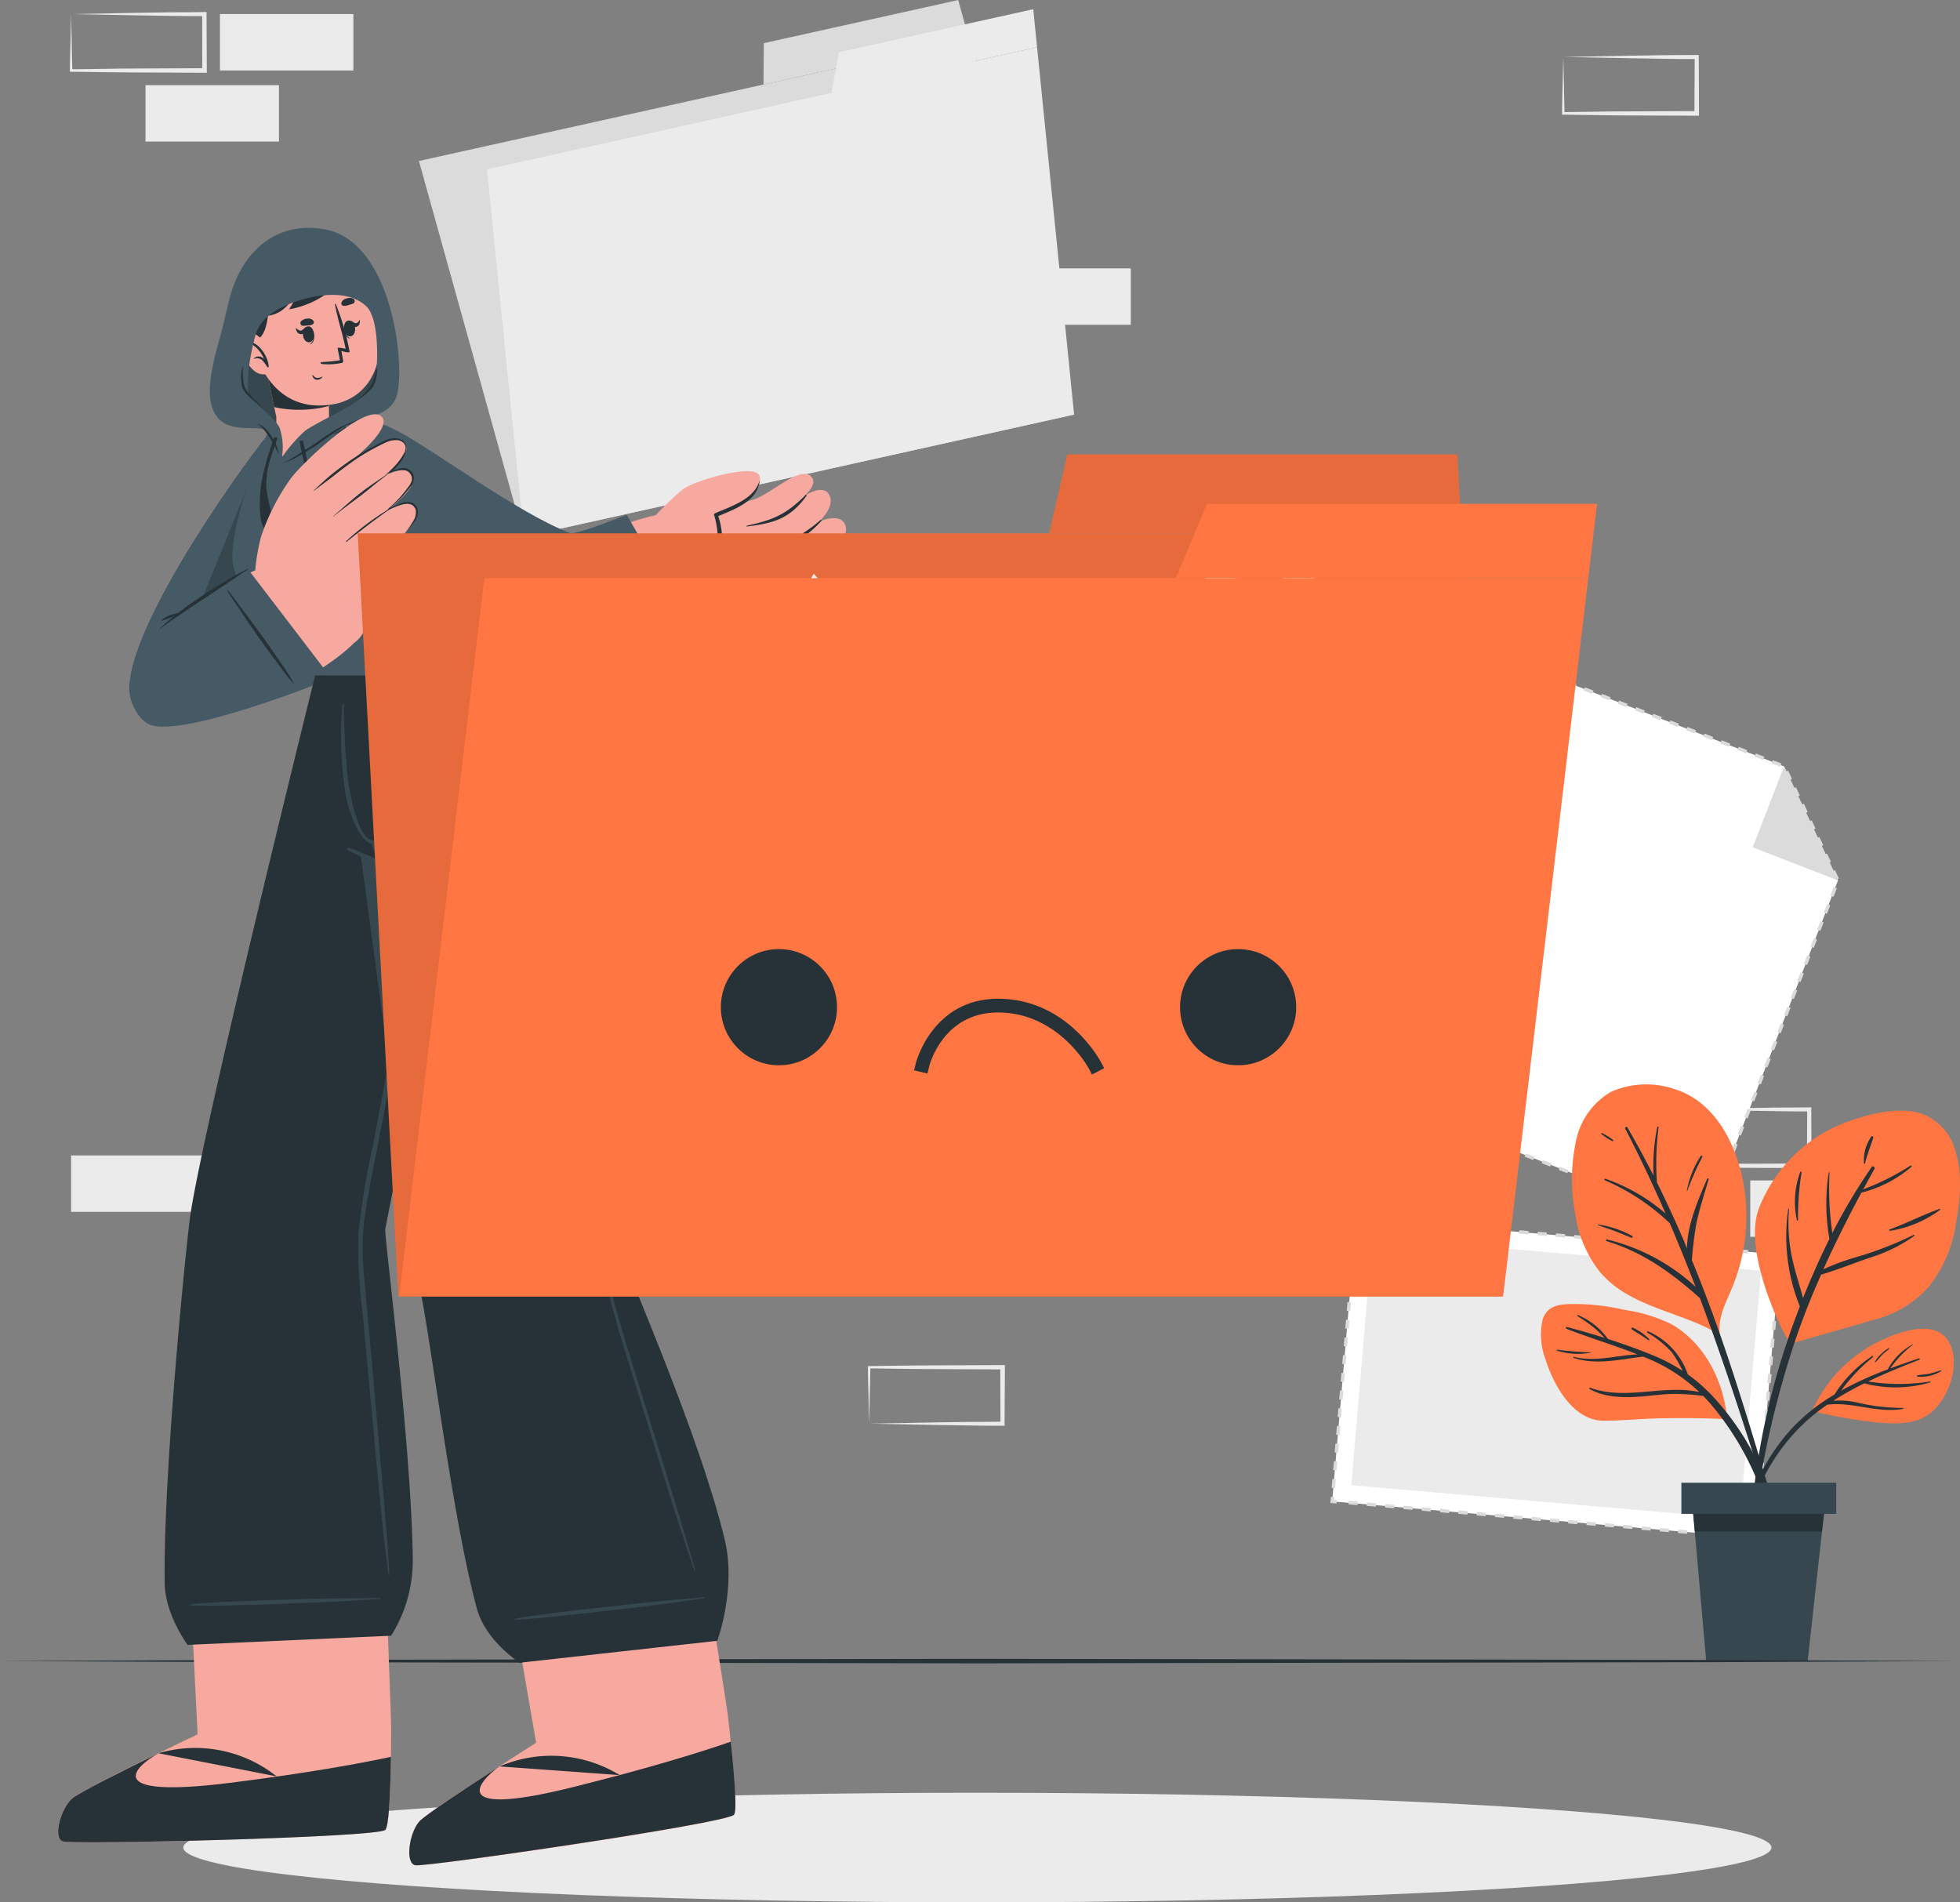 <svg xmlns="http://www.w3.org/2000/svg" width="251.156" height="243.763" viewBox="0 0 251.156 243.763">
  <rect x="0" y="0" width="251.156" height="243.763" fill="#808080" stroke="none"/>
  <g id="Hidden-cuate" transform="translate(-36.47 -49.97)">
    <g id="freepik--background-complete--inject-6" transform="translate(45.421 49.97)">
      <rect id="Rectangle_446" data-name="Rectangle 446" width="17.097" height="7.226" transform="translate(26.793 18.141) rotate(180)" fill="#ebebeb"/>
      <rect id="Rectangle_447" data-name="Rectangle 447" width="17.097" height="7.226" transform="translate(36.33 9.027) rotate(180)" fill="#ebebeb"/>
      <path id="Path_4561" data-name="Path 4561" d="M51.888,52.864,60.37,52.7l4.293-.065c1.437,0,2.88,0,4.323-.035h.258v.264l.035,7.226v.293h-.293l-8.546-.041c-2.851,0-5.7-.065-8.546-.094H51.73V60.09c0-1.226.053-2.446.082-3.648Zm0,0,.082,3.648c0,1.173.065,2.393.076,3.578l-.158-.164c2.851,0,5.7-.094,8.546-.094l8.552-.035-.293.293V52.864l.264.258c-1.414,0-2.821,0-4.235-.029l-4.246-.065Z" transform="translate(-51.73 -51.057)" fill="#ebebeb"/>
      <path id="Path_4562" data-name="Path 4562" d="M377.888,62.238l8.481-.164,4.3-.065c1.437-.029,2.88,0,4.317-.029h.264v.264l.029,7.226v.293h-.293l-8.546-.035c-2.851,0-5.7-.07-8.552-.1h-.158V69.47c0-1.226.053-2.44.076-3.648Zm0,0,.088,3.648c0,1.173.065,2.393.076,3.578l-.164-.158c2.851-.035,5.7-.094,8.552-.1l8.546-.035-.293.293.035-7.226.258.264c-1.408,0-2.815,0-4.229-.035L386.5,62.4Z" transform="translate(-186.52 -54.936)" fill="#ebebeb"/>
      <rect id="Rectangle_448" data-name="Rectangle 448" width="17.097" height="7.226" transform="translate(17.256 155.285) rotate(180)" fill="#ebebeb"/>
      <rect id="Rectangle_449" data-name="Rectangle 449" width="17.097" height="7.226" transform="translate(232.426 158.487) rotate(180)" fill="#ebebeb"/>
      <path id="Path_4563" data-name="Path 4563" d="M402.468,292.148l8.481-.158,4.3-.07c1.437,0,2.88,0,4.317-.029h.264v.264l.029,7.226v.293h-.293l-8.546-.035c-2.851,0-5.7-.065-8.552-.1h-.158v-.158c0-1.226.053-2.44.076-3.648Zm0,0,.088,3.648c0,1.2.064,2.393.076,3.578l-.164-.158c2.851-.029,5.7-.094,8.552-.1l8.546-.035-.293.293.035-7.226.258.264c-1.408,0-2.815,0-4.229-.035l-4.252-.065Z" transform="translate(-196.683 -149.996)" fill="#ebebeb"/>
      <rect id="Rectangle_450" data-name="Rectangle 450" width="17.097" height="7.226" transform="translate(135.953 41.615) rotate(180)" fill="#ebebeb"/>
      <path id="Path_4564" data-name="Path 4564" d="M238,131.149l8.616-.164,4.252-.065c1.414-.029,2.821,0,4.229-.035l-.258.264-.035-7.226.293.293-8.546-.035c-2.851,0-5.7-.065-8.552-.094l.164-.164c0,1.173-.053,2.375-.076,3.578Zm0,0-.082-3.578c0-1.173-.065-2.422-.076-3.648v-.158H238c2.851,0,5.7-.094,8.552-.094l8.546-.041h.3v.293l-.029,7.226v.264H255.1c-1.437,0-2.88,0-4.317-.035l-4.3-.065Z" transform="translate(-128.68 -80.426)" fill="#ebebeb"/>
      <path id="Path_4565" data-name="Path 4565" d="M226.238,355.708l8.616-.164,4.252-.065c1.414,0,2.815,0,4.229-.029l-.264.258-.029-7.244.293.293-8.552-.041c-2.845,0-5.7-.064-8.546-.094l.158-.158c0,1.173-.047,2.375-.076,3.578Zm0,0-.082-3.578c-.029-1.2-.065-2.422-.076-3.642v-.158h.164c2.851-.029,5.7-.094,8.546-.094l8.552-.035h.293v.3l-.041,7.208v.264h-.258c-1.443,0-2.886,0-4.317-.035l-4.3-.065Z" transform="translate(-123.818 -173.278)" fill="#ebebeb"/>
      <path id="Path_4566" data-name="Path 4566" d="M327.51,352.374l54.307,4.692,3.1-36.318-54.3-4.7Z" transform="translate(-165.756 -159.985)" fill="#fff"/>
      <path id="Path_4567" data-name="Path 4567" d="M327.914,377.824l-.8-.07.07-.8.44.035-.035.37.364.029Z" transform="translate(-165.59 -185.165)" fill="#dbdbdb"/>
      <path id="Path_4568" data-name="Path 4568" d="M381.5,382.693l-1.173-.106.041-.44,1.173.106Zm-2.346-.205-1.173-.106.035-.434,1.173.1Zm-2.346-.205-1.173-.1.041-.44,1.173.1Zm-2.346-.205-1.173-.1.035-.44,1.173.1Zm-2.346-.205-1.173-.1.035-.44,1.173.106Zm-2.346-.2-1.173-.106.041-.44,1.173.106Zm-2.346-.205-1.173-.106.035-.44,1.173.106Zm-2.346-.205-1.173-.1.035-.44,1.173.1Zm-2.346-.205-1.173-.1.041-.44,1.173.1Zm-2.346-.205-1.173-.1.035-.44,1.173.1Zm-2.346-.2-1.173-.106.041-.44,1.173.106Zm-2.346-.205-1.173-.106.041-.44,1.173.106Zm-2.346-.205-1.173-.1.035-.44,1.173.1ZM351,380.036l-1.173-.1.041-.44,1.173.1Zm-2.346-.205-1.173-.1.035-.44,1.173.1Zm-2.346-.2-1.173-.106.035-.44,1.173.106Zm-2.346-.205-1.173-.106.041-.44,1.173.106Zm-2.346-.205-1.173-.106.035-.434,1.173.1Zm-2.346-.205-1.173-.1.041-.44,1.173.1Zm-2.346-.205-1.173-.1.041-.44,1.173.1Zm-2.346-.205-1.173-.1.035-.44,1.173.106Zm-2.346-.2-1.173-.106.041-.44,1.173.106Z" transform="translate(-167.224 -185.542)" fill="#dbdbdb"/>
      <path id="Path_4569" data-name="Path 4569" d="M419.874,385.795l-.8-.07.041-.44.364.035.029-.37.44.041Z" transform="translate(-203.613 -188.473)" fill="#dbdbdb"/>
      <path id="Path_4570" data-name="Path 4570" d="M420.422,359.864l-.422-.047.094-1.132.44.035Zm.194-2.264-.434-.041.094-1.132.44.041Zm.193-2.27-.434-.035.094-1.138.44.041Zm.194-2.27-.434-.035.094-1.132.44.035Zm.194-2.264-.434-.041.094-1.132.44.035Zm.194-2.27-.44-.035.1-1.138.44.041Zm.194-2.27-.434-.035.094-1.132.44.035Zm.176-2.276-.434-.041.094-1.132.44.035Zm.194-2.27-.434-.035.094-1.138.44.041Zm.194-2.27-.434-.035.094-1.132.44.035Zm.194-2.264-.434-.041L422,336l.44.035Zm.194-2.27-.434-.035.094-1.138.44.041Zm.194-2.27-.434-.035.094-1.132.44.035Zm.194-2.264-.434-.041.094-1.132.44.035Zm.194-2.27-.434-.035.094-1.138.44.041Z" transform="translate(-203.997 -164.484)" fill="#dbdbdb"/>
      <path id="Path_4571" data-name="Path 4571" d="M425.128,324.468l-.434-.035.029-.364-.364-.035.035-.434.8.065Z" transform="translate(-205.8 -163.107)" fill="#dbdbdb"/>
      <path id="Path_4572" data-name="Path 4572" d="M386.782,320.767l-1.173-.1.035-.44,1.173.1Zm-2.346-.205-1.173-.1.041-.44,1.173.1Zm-2.346-.205-1.173-.1.035-.44,1.173.1Zm-2.346-.205-1.173-.1.041-.44,1.173.106Zm-2.346-.2-1.173-.106.041-.44,1.173.106Zm-2.346-.205-1.173-.106.035-.434,1.173.1Zm-2.346-.205-1.173-.1.041-.44,1.173.1Zm-2.346-.205-1.173-.1.035-.44,1.173.1Zm-2.346-.205-1.173-.1.035-.44,1.173.106Zm-2.346-.2-1.173-.106.041-.44,1.173.106Zm-2.346-.205-1.173-.106.035-.434,1.173.1Zm-2.346-.205-1.173-.1.035-.44,1.173.1Zm-2.346-.205-1.173-.1.041-.44,1.173.1Zm-2.346-.205-1.173-.1.035-.44,1.173.106Zm-2.346-.2-1.173-.106.041-.44,1.173.106Zm-2.346-.205-1.173-.106-.2-.452,1.173.1Zm-2.346-.205-1.173-.106.035-.434,1.173.1Zm-2.346-.205-1.173-.1.041-.44,1.173.1Zm-2.346-.205-1.173-.1.035-.44,1.173.106Zm-2.346-.205-1.173-.1.035-.44,1.173.106Zm-2.346-.2-1.173-.106.041-.434,1.173.1Zm-2.346-.205-1.173-.106.035-.434,1.173.1Z" transform="translate(-169.407 -159.94)" fill="#dbdbdb"/>
      <path id="Path_4573" data-name="Path 4573" d="M332.78,316.485l-.44-.041.07-.8.8.07-.041.44-.364-.029Z" transform="translate(-167.753 -159.816)" fill="#dbdbdb"/>
      <path id="Path_4574" data-name="Path 4574" d="M327.83,351.872l-.44-.035.1-1.138.434.041Zm.194-2.27-.44-.035.1-1.138.434.041Zm.194-2.264-.44-.041.1-1.132.434.035Zm.194-2.27-.44-.035.1-1.138.434.041Zm.194-2.27-.44-.035.1-1.132.434.035Zm.194-2.264-.44-.041.1-1.132.434.035Zm.194-2.27-.44-.041.1-1.132.434.041Zm.194-2.27-.44-.035.1-1.138.434.041Zm.194-2.264-.44-.041.1-1.132.434.035Zm.194-2.27-.44-.041.1-1.132.434.041Zm.194-2.27-.44-.035.1-1.138.434.041Zm.194-2.27-.44-.035.1-1.132.434.035Zm.194-2.264-.44-.041.1-1.132.434.041Zm.194-2.27-.44-.035.1-1.138.434.041Zm.194-2.264-.44-.041.1-1.132.434.035Z" transform="translate(-165.706 -161.184)" fill="#dbdbdb"/>
      <path id="Path_4575" data-name="Path 4575" d="M331.69,352.036l49.8,4.305,2.71-31.8-49.8-4.305Z" transform="translate(-167.484 -161.718)" fill="#ebebeb"/>
      <path id="Path_4578" data-name="Path 4578" d="M141.4,122.267l70.5-15.649L198.48,58.47,127.99,74.113Z" transform="translate(-83.261 -53.484)" fill="#dbdbdb"/>
      <path id="Path_4579" data-name="Path 4579" d="M203.311,55.5l24.91-5.525,1.384,4.986L203.27,60.8Z" transform="translate(-114.387 -49.97)" fill="#dbdbdb"/>
      <path id="Path_4580" data-name="Path 4580" d="M147.605,123.008l70.49-15.649L213.35,60.29,142.86,75.933Z" transform="translate(-89.409 -54.237)" fill="#ebebeb"/>
      <path id="Path_4581" data-name="Path 4581" d="M219.078,57.505l24.91-5.525.487,4.874L218.14,62.7Z" transform="translate(-120.535 -50.801)" fill="#ebebeb"/>
      <path id="Path_4584" data-name="Path 4584" d="M378.986,267.5,336.55,251.067l21.1-54.477L389.156,208.8l6.909,14.611Z" transform="translate(-169.494 -110.592)" fill="#fff"/>
      <path id="Path_4585" data-name="Path 4585" d="M378.707,267.5l-1.1-.428.158-.411,1.1.428Zm.487-.657-.411-.158.422-1.091.411.158Zm-2.675-.194-1.1-.422.158-.411,1.1.422Zm-2.188-.815-1.1-.428.158-.4,1.1.422Zm-2.188-.85-1.1-.422.158-.411,1.1.422Zm7.871-.323-.4-.158.422-1.091.411.158Zm-10.083-.545-1.1-.428.158-.4,1.1.422Zm-2.188-.85-1.1-.422.158-.411,1.1.422Zm13.121-.792-.411-.158.422-1.091.411.158Zm-15.308-.053-1.1-.422.158-.411,1.1.422Zm-2.188-.85-1.1-.422.158-.411,1.1.422Zm-2.188-.845-1.1-.422.158-.411,1.1.422Zm20.529-.44-.411-.158.428-1.091.411.158Zm-22.716-.411-1.1-.422.158-.411,1.1.422Zm-2.188-.845-1.1-.422.158-.411,1.1.422Zm-2.164-.821-1.1-.428.158-.411,1.1.428Zm27.942-.088-.411-.158.422-1.091.411.158Zm-30.136-.792-1.1-.422.158-.411,1.1.422Zm-2.188-.845-1.1-.428.158-.411,1.1.428Zm33.163-.587-.411-.158.428-1.091.411.158Zm-35.35-.27-1.1-.422.158-.411,1.1.422Zm-2.188-.845-1.1-.428.158-.4,1.1.422Zm-2.188-.85-1.1-.422.158-.411,1.1.422Zm40.576-.223-.411-.158.422-1.091.411.158Zm-42.764-.622-1.1-.422.158-.411,1.1.422Zm-2.188-.85-1.1-.422.158-.411,1.1.422Zm45.8-.716-.411-.158.428-1.091.4.158Zm-47.984-.129-1.073-.416.164-.434.411.164h0l.663.258Zm-.076-1.76-.4-.158.422-1.1.411.164Zm48.911-.276-.411-.158.422-1.091.411.158Zm-48.061-1.912-.411-.158.422-1.1.411.164Zm48.905-.276-.411-.158.422-1.091.411.158Zm-48.061-1.912-.411-.158.428-1.1.411.164Zm48.911-.276-.411-.158.422-1.091.411.158Zm-48.06-1.912-.411-.158.422-1.1.411.164Zm48.905-.276-.411-.158.422-1.091.411.158Zm-48.061-1.912-.411-.158.428-1.1.411.164Zm48.911-.276-.411-.158.422-1.091.411.158Zm-48.055-1.93-.411-.158.422-1.1.411.164Zm48.905-.276-.411-.158.422-1.091.411.158Zm-48.061-1.895-.411-.158.422-1.1.411.164Zm48.911-.276-.411-.158.422-1.091.411.158ZM343,234.324l-.411-.158.422-1.1.411.164Zm48.905-.276-.411-.158.422-1.091.411.158Zm-48.061-1.912-.411-.158.422-1.1.411.164Zm48.905-.276-.411-.158.428-1.091.411.158Zm-48.055-1.912-.411-.158.422-1.1.411.164Zm48.905-.276-.411-.158.422-1.091.411.158Zm-48.061-1.912-.411-.158.422-1.1.411.164Zm48.905-.276-.411-.158.428-1.091.411.158Zm-48.055-1.912-.411-.158.422-1.1.411.164Zm48.905-.276-.411-.158.422-1.091.411.158Zm-48.06-1.912-.411-.158.422-1.1.411.164Zm48.342-.252-.5-1.062.4-.188.5,1.062ZM348.066,221.2l-.4-.158.422-1.1.411.158Zm46.495-.188-.5-1.062.4-.188.5,1.062Zm-45.632-2.018-.411-.158.411-1.091.411.158Zm44.641-.123-.5-1.056.4-.188.5,1.056Zm-43.8-2.065-.411-.158.428-1.1.411.158Zm42.817-.053-.5-1.062.4-.188.5,1.062Zm-1-2.123-.5-1.062.4-.188.5,1.062Zm-40.94,0-.411-.158.422-1.1.411.158Zm39.925-2.117-.5-1.062.4-.188.5,1.062Zm-39.092-.082-.411-.158.428-1.1.4.158Zm38.09-2.041-.5-1.062.4-.188.5,1.062Zm-37.239-.147-.411-.158.422-1.1.411.158Zm36.125-1.613-1.1-.422.164-.411,1.091.422Zm-35.28-.587-.411-.158.428-1.1.4.158Zm33.092-.27-1.1-.428.164-.4,1.091.422Zm-2.188-.85-1.1-.422.164-.411,1.091.422Zm-2.188-.845-1.1-.422.164-.411,1.091.422Zm-27.866-.223-.411-.158.422-1.1.411.158Zm25.678-.628-1.1-.422.164-.411,1.091.422Zm-2.188-.845-1.1-.422.164-.411,1.091.422Zm-22.658-.716-.411-.158.422-1.1.411.158Zm20.458-.135-1.1-.422.164-.411,1.091.422Zm-2.188-.845-1.1-.422.164-.411,1.091.422Zm-2.188-.85-1.1-.422.164-.411,1.091.428Zm-15.25-.358-.411-.158.422-1.1.411.164Zm13.044-.487-1.1-.422.164-.411,1.091.422Zm-2.17-.845-1.1-.428.164-.411,1.091.428Zm-2.188-.85-1.1-.422.164-.411,1.091.422Zm-7.824,0-.411-.158.422-1.1.411.164Zm5.637-.839-1.1-.428.164-.411,1.091.428Zm-2.188-.85-1.1-.393.164-.411,1.091.422Zm-2.6-.5-.411-.158.328-.85.651.252-.158.411-.241-.094Z" transform="translate(-169.291 -110.39)" fill="#dbdbdb"/>
      <path id="Path_4586" data-name="Path 4586" d="M423.408,217.4l6.909,14.611-10.927-4.235Z" transform="translate(-203.745 -119.197)" fill="#dbdbdb"/>
    </g>
    <g id="freepik--Shadow--inject-6" transform="translate(59.961 279.692)">
      <ellipse id="Ellipse_89" data-name="Ellipse 89" cx="101.752" cy="7.021" rx="101.752" ry="7.021" transform="translate(0 0)" fill="#ebebeb"/>
    </g>
    <g id="freepik--Plant--inject-6" transform="translate(233.903 188.934)">
      <path id="Path_4589" data-name="Path 4589" d="M402.009,300.382a23.836,23.836,0,0,1-.469,9.179,25.267,25.267,0,0,1-1.4,4.053c-.733,1.677-1.5,3.32-1.308,5.156.176.117-.434.1-.452-.082-4.909-2.792-11.2-3.3-14.98-7.871a15.686,15.686,0,0,1-3.12-7.625,23.431,23.431,0,0,1,.176-9.238,9.4,9.4,0,0,1,4.446-6.112,11.189,11.189,0,0,1,8.118-.364C398.5,289.162,401.229,295.08,402.009,300.382Z" transform="translate(-375.902 -286.895)" fill="#ff7642"/>
      <path id="Path_4590" data-name="Path 4590" d="M407.452,340.519c-.669-2.229-1.337-4.463-2.024-6.692-1.349-4.364-2.751-8.71-4.3-13q-1.39-3.859-2.933-7.625a46.561,46.561,0,0,1,.587-4.745c.411-1.9,1.009-3.742,1.56-5.6.035-.117-.147-.176-.193-.07-1.1,2.569-2.546,5.865-2.581,8.892q-1.795-4.288-3.854-8.446a36.2,36.2,0,0,1,.211-7.038.084.084,0,0,0-.164-.035,24.975,24.975,0,0,0-.481,6.211c-1.056-2.082-2.164-4.141-3.349-6.17-.106-.182-.358,0-.264.188,1.848,3.548,3.554,7.179,5.161,10.851a23.607,23.607,0,0,0-7.7-4.458c-.123-.041-.217.135-.088.188a28.029,28.029,0,0,1,8.323,5.508q1.724,4.035,3.3,8.135a25.582,25.582,0,0,0-11.338-6.053c-.141-.035-.176.176-.041.217,4.692,1.419,8.358,4.106,11.936,7.291.416,1.1.821,2.211,1.226,3.32q2.27,6.311,4.329,12.693.991,3.062,1.947,6.129c.686,2.2,1.226,4.528,2.117,6.651.088.205.452.158.4-.088C408.836,344.648,408.068,342.577,407.452,340.519Z" transform="translate(-378.829 -290.695)" fill="#263238"/>
      <path id="Path_4591" data-name="Path 4591" d="M406.76,302.526a12.147,12.147,0,0,0-1.76,4.4.035.035,0,0,0,.07,0,38.873,38.873,0,0,1,1.912-4.323C407.053,302.491,406.842,302.4,406.76,302.526Z" transform="translate(-386.277 -293.332)" fill="#263238"/>
      <path id="Path_4592" data-name="Path 4592" d="M389.937,318.958a12.868,12.868,0,0,0-4.4-1.478c-.041,0-.065.053,0,.07.71.293,1.455.5,2.17.774s1.419.587,2.147.862a.129.129,0,0,0,.088-.229Z" transform="translate(-378.211 -299.541)" fill="#263238"/>
      <path id="Path_4593" data-name="Path 4593" d="M387.8,298.381a8.625,8.625,0,0,0-1.419-.874.076.076,0,0,0-.082.123,8.113,8.113,0,0,0,1.4.9C387.786,298.609,387.874,298.457,387.8,298.381Z" transform="translate(-378.536 -291.28)" fill="#263238"/>
      <path id="Path_4594" data-name="Path 4594" d="M435.081,319.421c-3.519,1.05-7.091,2.018-10.622,3.056-.311.094-6.288-11.361-4.106-17.262a19.256,19.256,0,0,1,12.012-11.4c2.528-.856,5.631-1.578,8.294-.985a6.868,6.868,0,0,1,4.815,4.692c1.05,3.032.7,6.645.129,9.742a16.957,16.957,0,0,1-3.478,7.948A13.912,13.912,0,0,1,435.081,319.421Z" transform="translate(-392.428 -289.258)" fill="#ff7642"/>
      <path id="Path_4595" data-name="Path 4595" d="M439.779,313.494a46.61,46.61,0,0,1-6.933,2.727,29.569,29.569,0,0,0-4.628,1.677c1.5-3.331,3.132-6.587,4.868-9.819a15.757,15.757,0,0,0,6.411-3.308c.094-.088-.029-.217-.129-.147a32.4,32.4,0,0,1-6.047,3.032q.7-1.3,1.431-2.6c.135-.24-.2-.481-.358-.246a74.576,74.576,0,0,0-5.027,8.434,39.076,39.076,0,0,1-.364-7.73.053.053,0,0,0-.1,0,25.638,25.638,0,0,0,.088,8.493c-1.243,2.475-2.346,5.009-3.384,7.578-.4-1.543-.933-3.062-1.279-4.616a21.252,21.252,0,0,1-.51-6.8c0-.07-.088-.07-.1,0A23.925,23.925,0,0,0,425.2,322.65c-.587,1.548-1.173,3.1-1.672,4.651a92.539,92.539,0,0,0-4.692,24.529.153.153,0,0,0,.3,0,121.857,121.857,0,0,1,5.279-24.241q1.54-4.619,3.519-9.009c2.088-.616,4.164-1.455,6.217-2.164a19.518,19.518,0,0,0,5.73-2.81.077.077,0,0,0-.106-.111Z" transform="translate(-392 -294.217)" fill="#263238"/>
      <path id="Path_4596" data-name="Path 4596" d="M455.629,314.081c-2.164.768-4.211,1.848-6.376,2.628-.1.035-.041.194.065.17a14.477,14.477,0,0,0,6.393-2.675C455.782,314.145,455.7,314.028,455.629,314.081Z" transform="translate(-404.554 -298.13)" fill="#263238"/>
      <path id="Path_4597" data-name="Path 4597" d="M429.44,306.051c0-.117-.141-.182-.176-.065a11.112,11.112,0,0,0-.428,6.147.076.076,0,1,0,.153,0A34.561,34.561,0,0,1,429.44,306.051Z" transform="translate(-396.019 -294.763)" fill="#263238"/>
      <path id="Path_4598" data-name="Path 4598" d="M444.619,298.249a5.279,5.279,0,0,0-.938,3.39c0,.076.123.117.147.029.264-1.144.7-2.182,1.05-3.29a.147.147,0,0,0-.258-.129Z" transform="translate(-402.265 -291.565)" fill="#263238"/>
      <path id="Path_4599" data-name="Path 4599" d="M373.684,341.941c1.032,3.29,3.519,7.836,7.4,7.871,2.528,0,5.074-.276,7.625-.311,2.716-.041,5.437-.035,8.141.123.223,0-.323-8.124-6.845-12.088a19.831,19.831,0,0,0-6.135-1.912,28.18,28.18,0,0,0-7.25-.751c-1.5.059-2.745.375-3.279,1.906A8.872,8.872,0,0,0,373.684,341.941Z" transform="translate(-373.079 -306.728)" fill="#ff7642"/>
      <path id="Path_4600" data-name="Path 4600" d="M378.749,338.815c1.584.411,3.185.874,4.774,1.378a15.909,15.909,0,0,0-1.314-1.279,23.579,23.579,0,0,0-2.164-1.519c-.065-.041-.029-.158.053-.129a8.95,8.95,0,0,1,3.848,3.062c1.983.639,3.942,1.343,5.836,2.123a21.706,21.706,0,0,1,3.736,1.965,15.107,15.107,0,0,0-1.355-2.346A12.894,12.894,0,0,0,389,339.525a.1.1,0,0,1,.1-.17,9.261,9.261,0,0,1,5.085,5.513,21.9,21.9,0,0,1,3.7,3.361c4.317,4.9,7.713,11.426,7.725,18.077,0,.158-.252.205-.282.041a36.917,36.917,0,0,0-8.211-17.678c-.311-.364-.628-.7-.95-1.038a30.122,30.122,0,0,0-3.566-.264c-1.39,0-2.768.205-4.147.317-2.282.188-4.8.211-6.851-.933-.088-.053-.029-.211.07-.17,4.581,1.666,9.385-.446,13.971.546a21.38,21.38,0,0,0-6.769-4.364l-.422-.17c-2.933.352-6.035,1.12-8.9.164a.07.07,0,0,1,.035-.135c2.763.686,5.42-.182,8.147-.317-2.974-1.173-6-2.076-8.98-3.226C378.485,338.974,378.48,338.745,378.749,338.815Z" transform="translate(-375.341 -307.72)" fill="#263238"/>
      <path id="Path_4601" data-name="Path 4601" d="M376.624,344.837a38.749,38.749,0,0,0,4.276.328.029.029,0,0,1,0,.059,8.909,8.909,0,0,1-4.317-.276.059.059,0,1,1,.041-.111Z" transform="translate(-374.512 -310.85)" fill="#263238"/>
      <path id="Path_4602" data-name="Path 4602" d="M393.04,340a7.039,7.039,0,0,1,2.117,1.472.088.088,0,0,1-.106.141c-.364-.258-.733-.5-1.1-.745a11.011,11.011,0,0,1-1.032-.657C392.823,340.153,392.952,340,393.04,340Z" transform="translate(-381.268 -308.852)" fill="#263238"/>
      <path id="Path_4603" data-name="Path 4603" d="M432.413,350.717c-.053.106.106.211.164.094h0a.153.153,0,0,0,.106.065,63.57,63.57,0,0,0,7.965,1.39c2.159.194,4.645.317,6.528-.938,2.563-1.7,4.246-6.229,2.862-9.115-1.636-3.419-6.569-1.56-9.044-.346a18.183,18.183,0,0,0-8.581,8.851Z" transform="translate(-397.607 -308.959)" fill="#ff7642"/>
      <path id="Path_4604" data-name="Path 4604" d="M423.538,353.711a25.22,25.22,0,0,1,4.757-3.625,16.258,16.258,0,0,1,4.821-4.915c.094-.065.176.082.088.147a22.078,22.078,0,0,0-4.065,4.276,45.3,45.3,0,0,1,5.971-2.716,7.953,7.953,0,0,1,3.2-3.208s.065,0,.035.041a13.3,13.3,0,0,0-2.9,3.038c1.214-.452,2.44-.874,3.666-1.279.111-.035.152.129.047.17-2.182.856-4.411,1.76-6.569,2.786a25.127,25.127,0,0,0,7.953,0,.059.059,0,1,1,0,.117,15.667,15.667,0,0,1-8.434.123,39.291,39.291,0,0,0-3.977,2.235,10.12,10.12,0,0,1,3.238.264,24.778,24.778,0,0,0,5.683.645.065.065,0,0,1,0,.129c-3.3.587-6.417-.933-9.684-.54a24.951,24.951,0,0,0-3.4,2.78,25.385,25.385,0,0,0-4.968,7c-1.372,2.8-2.123,5.766-3.232,8.663a.107.107,0,1,1-.205-.059C416.541,364.07,419.38,357.776,423.538,353.711Z" transform="translate(-390.645 -310.369)" fill="#263238"/>
      <path id="Path_4605" data-name="Path 4605" d="M446.1,346.214a3.748,3.748,0,0,1,.845-1.026,3.361,3.361,0,0,1,.974-.727.035.035,0,0,1,.035.053c-.27.3-.651.534-.938.827s-.54.639-.839.933a.048.048,0,1,1-.076-.059Z" transform="translate(-403.268 -310.696)" fill="#263238"/>
      <path id="Path_4606" data-name="Path 4606" d="M455.336,350c.487-.123,1-.117,1.5-.217a13.854,13.854,0,0,0,1.455-.44.06.06,0,1,1,.047.111,4.863,4.863,0,0,1-3,.7.076.076,0,1,1,0-.153Z" transform="translate(-407.058 -312.714)" fill="#263238"/>
      <path id="Path_4607" data-name="Path 4607" d="M405.99,376.19l.434,4.915L407.89,397.7h13l1.836-16.593.54-4.915Z" transform="translate(-386.687 -323.815)" fill="#37474f"/>
      <path id="Path_4608" data-name="Path 4608" d="M405.99,376.19l.434,4.915h16.3l.54-4.915Z" transform="translate(-386.687 -323.815)" fill="#263238"/>
      <rect id="Rectangle_454" data-name="Rectangle 454" width="19.848" height="3.988" transform="translate(37.867 55.02) rotate(180)" fill="#37474f"/>
    </g>
    <g id="freepik--Floor--inject-6" transform="translate(36.47 262.53)">
      <path id="Path_4613" data-name="Path 4613" d="M36.47,412.657l31.309-.141,31.309-.053,62.624-.094,62.624.094,31.309.053,31.309.141-31.309.147-31.309.053-62.624.094-62.624-.1L67.779,412.8Z" transform="translate(-36.47 -412.37)" fill="#263238"/>
    </g>
    <g id="freepik--Character--inject-6" transform="translate(43.918 79.164)">
      <path id="Path_4614" data-name="Path 4614" d="M82.387,143.435c-3.965,4.886-19.274,26.511-17.561,33.69,1.044,4.417,5.942,3.648,8.722,2.534,3.255-1.308,11.866-27.063,12.957-32.3C87.548,142.368,86.276,138.649,82.387,143.435Z" transform="translate(-55.587 -116.891)" fill="#f7a9a0"/>
      <path id="Path_4615" data-name="Path 4615" d="M82.387,143.435c-3.965,4.886-19.274,26.511-17.561,33.69,1.044,4.417,5.942,3.648,8.722,2.534,3.255-1.308,11.866-27.063,12.957-32.3C87.548,142.368,86.276,138.649,82.387,143.435Z" transform="translate(-55.587 -116.891)" fill="#455a64"/>
      <path id="Path_4616" data-name="Path 4616" d="M88.892,143.984a15.366,15.366,0,0,1-.346,2.716c-1.091,5.238-9.7,30.992-12.962,32.3a9.361,9.361,0,0,1-5.953.587L84.786,142.33l1.109-2.71.768,1.12Z" transform="translate(-57.629 -116.232)" fill="#37474f"/>
      <path id="Path_4617" data-name="Path 4617" d="M93.142,165.2s.088,5.818,1.109,7.379a8.236,8.236,0,0,0,2.241,1.4H128.41s1-3.678-.1-5.431c-3.349-5.337-10.7-14.7-23.8-24.787-4.921-3.789-11.144-4.516-12.81-.739-.944,2.158-5.126,12.487-4.364,16.845C88.009,163.709,93.142,165.2,93.142,165.2Z" transform="translate(-64.911 -116.607)" fill="#455a64"/>
      <path id="Path_4618" data-name="Path 4618" d="M104.647,178.584a29.574,29.574,0,0,1,4.264-.123c.71.041,1.408.111,2.112.2.346.047.7.076,1.05.111a4.623,4.623,0,0,0,1.1,0s.041.047,0,.053a7.52,7.52,0,0,1-1.026.182,7.319,7.319,0,0,1-1.015,0c-.716-.035-1.431-.106-2.147-.147-1.449-.082-2.892-.17-4.34-.147C104.589,178.707,104.583,178.589,104.647,178.584Z" transform="translate(-72.088 -132.279)" fill="#263238"/>
      <path id="Path_4619" data-name="Path 4619" d="M99.216,181.117a30.925,30.925,0,0,1,3.419-.839c.587-.106,1.173-.176,1.76-.235.276-.029.587-.047.839-.065s.622,0,.927-.029c0,0,.041.047,0,.053-.287.029-.587.111-.856.158l-.868.147-1.76.3c-1.173.182-2.311.381-3.461.587a.047.047,0,0,1,0-.076Z" transform="translate(-69.853 -132.907)" fill="#263238"/>
      <path id="Path_4620" data-name="Path 4620" d="M115.342,149.921c5.279,6.211,18.153,22.875,25.045,23.362,5.865.428,16.781-4.334,19.8-6.229,1.76-1.091-4.288-12.546-6.452-12.9s-10.816,3.226-12.434,3.443-15.033-9.291-22.018-13.009C110.473,139.856,111.2,145.024,115.342,149.921Z" transform="translate(-75.304 -117.512)" fill="#f7a9a0"/>
      <path id="Path_4621" data-name="Path 4621" d="M177.81,159.8a42.88,42.88,0,0,1,4.557-4.551c1.625-1.191,9.279-3.408,9.854-1.76.739,2.1-3.431,4.252-5.613,5.044,0,0,1.719,4.856-.938,7.038S177.81,159.8,177.81,159.8Z" transform="translate(-102.357 -121.721)" fill="#f7a9a0"/>
      <path id="Path_4622" data-name="Path 4622" d="M187.063,172.307c1.7-.176,9.431-1.689,11.49-2.587s7.789-3.924,7.255-5.572-2.276-.9-2.276-.9,2.217-1.66,1.531-3.267-3.367-.346-3.367-.346,2.153-1.871,1.355-3.431-3.279.164-3.279.164,2.047-1.619.85-2.622c-1.437-1.208-4.88,2.2-7.226,3.027-.534.188-11.068,3.027-11.068,3.027Z" transform="translate(-104.226 -121.967)" fill="#f7a9a0"/>
      <path id="Path_4623" data-name="Path 4623" d="M207.108,158.129c-2.534,2.5-4.106,3.156-7.5,3.906-.07,0-.059.117,0,.106,3.419-.428,5.472-.968,7.625-3.9C207.342,158.1,207.231,158.035,207.108,158.129Z" transform="translate(-111.349 -123.866)" fill="#263238"/>
      <path id="Path_4624" data-name="Path 4624" d="M209.992,163.594a19.046,19.046,0,0,1-8.059,4.147c-.053,0,0,.1,0,.088,3.519-.739,5.584-1.331,8.129-4.071C210.2,163.636,210.121,163.489,209.992,163.594Z" transform="translate(-112.322 -126.129)" fill="#263238"/>
      <path id="Path_4625" data-name="Path 4625" d="M212.292,170.171A16.593,16.593,0,0,1,204,173.69a.07.07,0,0,0,0,.135,11.977,11.977,0,0,0,8.329-3.584C212.509,170.106,212.474,170.042,212.292,170.171Z" transform="translate(-113.167 -128.834)" fill="#263238"/>
      <path id="Path_4626" data-name="Path 4626" d="M197.865,155c-.71,2.4-3.637,3.255-5.7,4.176a.205.205,0,0,0-.076.328c.586,2.082.8,5.2-.651,6.956a.053.053,0,0,0,.07.076c1.818-1.683,1.853-4.757,1.068-7,2.129-.909,5.027-1.895,5.308-4.534Z" transform="translate(-107.99 -122.591)" fill="#263238"/>
      <path id="Path_4627" data-name="Path 4627" d="M157.536,170.329l-9.519-16.534s-6.522,2.622-7.255,2.346c-6.733-2.587-17.414-10.61-21.93-12.986-7.555-3.971-9.1-.481-3.238,8.5,3.267,5.009,11.848,16.652,23.074,21.379C142.544,174.652,157.536,170.329,157.536,170.329Z" transform="translate(-75.157 -117.022)" fill="#455a64"/>
      <path id="Path_4628" data-name="Path 4628" d="M174.336,179.354c-.194-.434-.4-.856-.587-1.285-.416-.868-.839-1.724-1.261-2.587-.839-1.713-1.76-3.4-2.651-5.074-.516-.956-1-1.93-1.566-2.862a.047.047,0,0,0-.082.041c.364.88.809,1.76,1.214,2.6s.809,1.76,1.232,2.6c.845,1.713,1.724,3.4,2.622,5.091.252.469.487.956.762,1.419.141.235.258.481.4.716s.311.463.446.7h.047C174.7,180.252,174.529,179.794,174.336,179.354Z" transform="translate(-98.379 -127.771)" fill="#263238"/>
      <path id="Path_4629" data-name="Path 4629" d="M120.19,161.87c.751.98,1.513,1.947,2.346,2.886s1.6,1.877,2.428,2.792c1.654,1.824,3.367,3.6,5.173,5.279a64.093,64.093,0,0,0,5.66,4.727c1,.71,2,1.437,3.062,2.059s2.141,1.22,3.214,1.836a38.23,38.23,0,0,1-6.452-3.619,56.649,56.649,0,0,1-5.766-4.692,72.694,72.694,0,0,1-5.132-5.367A59.882,59.882,0,0,1,120.19,161.87Z" transform="translate(-78.533 -125.431)" fill="#263238"/>
      <path id="Path_4630" data-name="Path 4630" d="M120.23,164.24c.458.323.868.663,1.3,1l.633.51c.205.17.422.334.628.522a4.693,4.693,0,0,1-1.443-.8,4.828,4.828,0,0,1-1.114-1.226Z" transform="translate(-78.55 -126.411)" fill="#263238"/>
      <path id="Path_4631" data-name="Path 4631" d="M89.407,126.356c1.472,2.153,3.114,2.722,3.818,4.106a15.185,15.185,0,0,1,1.067,3.472s1.425-1.836,2.534-3.062c.915-1.009,4.182-1.7,6.018-2.686.962-.516,3.4-2.663,3.795-4.059.205-.716.862-9.08-1.672-11.009-2.346-1.8-5.5-2.047-8.669-1.76a6.129,6.129,0,0,0-5.478,3.854C89.343,118.6,87.988,124.268,89.407,126.356Z" transform="translate(-65.558 -104.505)" fill="#37474f"/>
      <path id="Path_4632" data-name="Path 4632" d="M102.752,134.783c-.152.587-3.109,4.551-5.9,4.387-.909-.053-.839-5.032-.839-5.032l-.076-.364-1.1-5.162,6.088-3.818.88-.5s.205,1.431.446,3.22l.035.252a.685.685,0,0,0,.041.287c.041.27.076.54.111.815s.053.4.07.622.047.434.07.651a33.6,33.6,0,0,1,.17,4.645Z" transform="translate(-68.052 -109.893)" fill="#f7a9a0"/>
      <path id="Path_4633" data-name="Path 4633" d="M94.84,128.613l.9,4.252a15.074,15.074,0,0,0,7-.141c0-.774-.076-1.689-.164-2.587a5.968,5.968,0,0,0-.065-.651c-.023-.217-.053-.416-.076-.622s-.076-.545-.111-.809a.727.727,0,0,0-.041-.293c-.041-.1,0-.17-.041-.258-.235-1.76-.44-3.214-.44-3.214l-.88.5Z" transform="translate(-68.052 -109.893)" fill="#263238"/>
      <path id="Path_4634" data-name="Path 4634" d="M107.074,111.668c1.613,9.121-3.666,11.144-5.637,11.461-1.76.311-7.9,1.173-10.446-7.748s1.173-12.534,5.226-13.49S105.461,102.553,107.074,111.668Z" transform="translate(-66.116 -100.532)" fill="#f7a9a0"/>
      <path id="Path_4635" data-name="Path 4635" d="M112.483,115.81a5.661,5.661,0,0,1-.587.176,1.079,1.079,0,0,1-.663.065.323.323,0,0,1-.188-.358.827.827,0,0,1,.622-.551,1.173,1.173,0,0,1,.868,0,.352.352,0,0,1-.053.669Z" transform="translate(-74.75 -106.076)" fill="#263238"/>
      <path id="Path_4636" data-name="Path 4636" d="M102.445,120.492c.217,0,.422-.035.639-.053a1.015,1.015,0,0,0,.639-.176.323.323,0,0,0,.053-.4.8.8,0,0,0-.774-.293,1.173,1.173,0,0,0-.8.323.352.352,0,0,0,.246.6Z" transform="translate(-71.053 -107.937)" fill="#263238"/>
      <path id="Path_4637" data-name="Path 4637" d="M104.583,122.27s-.041.035-.041.059c.106.628.117,1.361-.422,1.642v.035C104.812,123.818,104.783,122.845,104.583,122.27Z" transform="translate(-71.889 -109.058)" fill="#263238"/>
      <path id="Path_4638" data-name="Path 4638" d="M103.327,121.269c-1.021.059-.833,2.094.111,2.041S104.183,121.223,103.327,121.269Z" transform="translate(-71.278 -108.644)" fill="#263238"/>
      <path id="Path_4639" data-name="Path 4639" d="M102.3,121.509c-.17.129-.323.352-.54.393s-.452-.147-.633-.34H101.1c.029.387.217.774.639.8s.628-.358.692-.757C102.443,121.556,102.366,121.457,102.3,121.509Z" transform="translate(-70.64 -108.737)" fill="#263238"/>
      <path id="Path_4640" data-name="Path 4640" d="M111.654,121.142c0-.029.047,0,.047.053,0,.633.141,1.355.721,1.537v.035C111.712,122.7,111.566,121.74,111.654,121.142Z" transform="translate(-74.995 -108.587)" fill="#263238"/>
      <path id="Path_4641" data-name="Path 4641" d="M112.183,120c1.015-.129,1.2,1.906.264,2.024S111.333,120.09,112.183,120Z" transform="translate(-74.996 -108.115)" fill="#263238"/>
      <path id="Path_4642" data-name="Path 4642" d="M113.227,119.994c.176.094.352.276.545.27s.37-.24.493-.463h0c.047.387-.041.8-.411.915s-.616-.211-.745-.587C113.116,120.07,113.163,119.958,113.227,119.994Z" transform="translate(-75.606 -108.037)" fill="#263238"/>
      <path id="Path_4643" data-name="Path 4643" d="M104.767,131.914c.152.147.3.352.54.364a1.619,1.619,0,0,0,.675-.17l.029.035a.85.85,0,0,1-.8.358.674.674,0,0,1-.5-.557C104.7,131.908,104.744,131.9,104.767,131.914Z" transform="translate(-72.132 -113.042)" fill="#263238"/>
      <path id="Path_4644" data-name="Path 4644" d="M106.791,124.067a8.176,8.176,0,0,0,2.493-.164c.07,0,.111-.17.117-.24h0l-.235-1.279c.182.059,1.1.317,1.05.076a31.3,31.3,0,0,0-1.76-6.076.056.056,0,1,0-.106.035c.328,1.918,1,3.771,1.361,5.7a3.6,3.6,0,0,0-1.015-.147c-.059,0,.276,1.4.282,1.607a21.541,21.541,0,0,1-2.27.229C106.427,123.82,106.392,124.037,106.791,124.067Z" transform="translate(-72.871 -106.608)" fill="#263238"/>
      <path id="Path_4645" data-name="Path 4645" d="M90.789,114.6c1.507.082,1.76-3.079,1.76-3.079s3.062-.065,3.971-4.487a6.775,6.775,0,0,1-1.273,3.672s5.384-.7,7.549-5.279a11.474,11.474,0,0,1-1.683,3.156,6.305,6.305,0,0,0,3.308-2.546,13.469,13.469,0,0,0,1.76,3.285s-.44-9.431-9.162-8.211c0,0-5.466.493-7.332,4.868S90.789,114.6,90.789,114.6Z" transform="translate(-65.666 -100.265)" fill="#263238"/>
      <path id="Path_4646" data-name="Path 4646" d="M92.583,124.313s-2.27-2.7-3.519-1.865.639,4.874,2.223,5.308a1.566,1.566,0,0,0,2.018-1.026Z" transform="translate(-65.496 -109.065)" fill="#f7a9a0"/>
      <path id="Path_4647" data-name="Path 4647" d="M90.33,124.51v.041a4,4,0,0,1,2.258,2.287.862.862,0,0,0-1.308-.123s0,.065.035.059a.956.956,0,0,1,1.085.24,4.722,4.722,0,0,1,.587.809c.059.088.229,0,.182-.082h0C93.069,126.34,91.814,124.516,90.33,124.51Z" transform="translate(-66.187 -109.984)" fill="#263238"/>
      <path id="Path_4648" data-name="Path 4648" d="M83.425,124.183c1.76,1.953,5.455.745,6.082,1.613.375.516,2.047,3.326,1.953,4.141a16.311,16.311,0,0,0,3.924-2.158,21.221,21.221,0,0,1,6.217-3.519c1-.334,4.106-.528,4.745-3.314.956-4.258-.792-19.485-9.343-21.015-5.637-1.009-9.8,2.2-11.678,7.3-.587,1.548-1.062,4.211-1.689,6.452C82.451,117.883,81.466,122.024,83.425,124.183Zm4.692-10.558c.458-1.613,1.572-2.933,4.217-4.059,1.859-.78,7.1-2.411,9.971.176,1.912,1.719,1.443,8.305,1.255,9.021a7.942,7.942,0,0,1-3.7,4.012c-1.079.645-4.481,2.3-5.378,3.009a19.319,19.319,0,0,0-2.933,3.373,7.85,7.85,0,0,0-.311-3.818c-.7-1.378-2.786-2.7-3.807-4.047-.616-.868-.029-5.162.7-7.66Z" transform="translate(-62.872 -99.744)" fill="#455a64"/>
      <path id="Path_4649" data-name="Path 4649" d="M108.174,141.41l-1.331.639c-.44.223-.9.4-1.314.657-.827.516-1.631,1.079-2.428,1.654-.4.287-.809.587-1.226.833l-1.273.751a9,9,0,0,1-2.692,1.22,5.866,5.866,0,0,0,1.326-.628c.422-.252.833-.516,1.238-.792s.85-.522,1.255-.78.8-.587,1.208-.839a26.824,26.824,0,0,1,2.493-1.6A28.975,28.975,0,0,1,108.174,141.41Z" transform="translate(-69.321 -116.972)" fill="#263238"/>
      <path id="Path_4650" data-name="Path 4650" d="M95.406,146.476a16.424,16.424,0,0,0-1.173-2.147,10.618,10.618,0,0,0-.7-.98,2.85,2.85,0,0,0-.909-.78,2.112,2.112,0,0,1,1.079.628,5.625,5.625,0,0,1,.78.974,7.39,7.39,0,0,1,.587,1.109,4.692,4.692,0,0,1,.34,1.2Z" transform="translate(-67.134 -117.451)" fill="#263238"/>
      <path id="Path_4651" data-name="Path 4651" d="M112.04,142.981a3.519,3.519,0,0,0-.827.117,1.93,1.93,0,0,0-.733.352,3.572,3.572,0,0,1-1.59.587,4.65,4.65,0,0,0,.78-.3,5.447,5.447,0,0,0,.727-.4,1.865,1.865,0,0,1,.792-.334,2.439,2.439,0,0,1,.85-.023Z" transform="translate(-73.861 -117.61)" fill="#263238"/>
      <path id="Path_4652" data-name="Path 4652" d="M117.043,130.27a3.519,3.519,0,0,1-.053,1.285,2.933,2.933,0,0,1-.487,1.22,5.636,5.636,0,0,1-.9.933,7.24,7.24,0,0,1-1.026.757,13.261,13.261,0,0,0,1.7-1.848,4.018,4.018,0,0,0,.458-1.126,9.275,9.275,0,0,0,.3-1.22Z" transform="translate(-76.214 -112.366)" fill="#263238"/>
      <path id="Path_4653" data-name="Path 4653" d="M89.436,129.75a5.068,5.068,0,0,0-.047,1.6,6.306,6.306,0,0,0,.1.8,1.812,1.812,0,0,0,.264.7,7.038,7.038,0,0,0,1.026,1.208,8.551,8.551,0,0,1,1.073,1.226c-.381-.381-.8-.721-1.214-1.079a5.531,5.531,0,0,1-1.132-1.2,1.959,1.959,0,0,1-.305-.815,7.5,7.5,0,0,1-.065-.821A3.519,3.519,0,0,1,89.436,129.75Z" transform="translate(-65.692 -112.151)" fill="#263238"/>
      <path id="Path_4654" data-name="Path 4654" d="M101.7,146.27a35.989,35.989,0,0,1,.968,6.082c.111,1.431-.147,6.593-1.76,6.5s.8-3.554,1.1-6.288-.54-4.692-.727-6.294Z" transform="translate(-70.335 -118.981)" fill="#263238"/>
      <path id="Path_4655" data-name="Path 4655" d="M95.106,145.44a34.02,34.02,0,0,0-1.631,5.654c-.276,1.343-.639,6.276.892,6.376s-.34-3.466-.305-6.1,1.062-4.37,1.431-5.865Z" transform="translate(-67.386 -118.638)" fill="#263238"/>
      <path id="Path_4656" data-name="Path 4656" d="M68.254,193.055c-4.557-.587-2.856-9.261-.323-11.232,5.947-4.628,12.188-9.074,18.9-10.212,2.158-.37,9.742,8.153,7.038,10.962C89.551,187.085,75.727,194.041,68.254,193.055Z" transform="translate(-55.883 -129.454)" fill="#f7a9a0"/>
      <path id="Path_4657" data-name="Path 4657" d="M92.305,166.405a26.394,26.394,0,0,1,.587-10.194,27.9,27.9,0,0,1,3.912-7.625c1.607-2.07,9.66-9.713,11.555-7.8,1.719,1.76-6.035,7.42-6.035,7.42s7.314-6.452,9-3.965-7.936,7.725-7.936,7.725,7.666-6.452,9-3.619c1.009,2.123-7.431,7.379-7.431,7.379s6.628-5.484,7.754-3.343c1.249,2.346-6.235,7.707-6.235,7.707.716,3.156.786,7.924-1.566,9.625C104.341,170.112,92.305,166.405,92.305,166.405Z" transform="translate(-66.901 -116.588)" fill="#f7a9a0"/>
      <path id="Path_4658" data-name="Path 4658" d="M105,152.656c.833-.786,1.672-1.584,2.569-2.293s1.824-1.39,2.786-2.012a19.484,19.484,0,0,1,3.971-2.07,41.87,41.87,0,0,0-6.569,4.334c-.9.71-1.83,1.372-2.733,2.076C105,152.708,105,152.673,105,152.656Z" transform="translate(-72.253 -118.985)" fill="#263238"/>
      <path id="Path_4659" data-name="Path 4659" d="M109.265,158.981c1.1-.962,2.17-1.953,3.314-2.862s2.311-1.66,3.519-2.487c.088-.065.094,0,0,.076-1.173.868-2.182,1.76-3.343,2.651s-2.346,1.724-3.472,2.645C109.265,159.022,109.247,158.992,109.265,158.981Z" transform="translate(-74.013 -122.014)" fill="#263238"/>
      <path id="Path_4660" data-name="Path 4660" d="M112.052,165.333a34.077,34.077,0,0,1,5.443-4.106c.094-.059.088.035,0,.1-1.824,1.29-3.29,2.417-5.379,4.071C112.076,165.415,112.017,165.368,112.052,165.333Z" transform="translate(-75.164 -125.158)" fill="#263238"/>
      <path id="Path_4661" data-name="Path 4661" d="M122.67,149.209a3.976,3.976,0,0,0,.587-1.126,1.654,1.654,0,0,0-.07-1.173h-.035a1.367,1.367,0,0,1-.117,1.261,6.565,6.565,0,0,1-.651.991,8.578,8.578,0,0,1-.815.915,11.992,11.992,0,0,1-.9.827h.029a4.264,4.264,0,0,1,1.76-.587,1.759,1.759,0,0,1,.886.047,1.126,1.126,0,0,1,.686,1.331,2.2,2.2,0,0,1-.4.716,16.784,16.784,0,0,1-1.173,1.46c-.24.252-.481.5-.733.745s-.522.457-.757.71c0,0,.047.059.065.047.235-.088,1.924-.921,2.716-.733a1.015,1.015,0,0,1,.821.839,2.059,2.059,0,0,1-.287,1.267,15.366,15.366,0,0,1-1.32,1.889s0,.041.035,0a20.3,20.3,0,0,0,1.455-1.83,2,2,0,0,0,.364-1.343,1.238,1.238,0,0,0-.739-1,2.059,2.059,0,0,0-1.314.053,14.309,14.309,0,0,0-1.513.645c.188-.141,1.05-.921,1.3-1.173a15,15,0,0,0,1.349-1.572,1.537,1.537,0,0,0,.311-1.648,1.4,1.4,0,0,0-1.437-.727,3.637,3.637,0,0,0-1.32.44c.111-.088.229-.176.334-.276A6.828,6.828,0,0,0,122.67,149.209Z" transform="translate(-78.732 -119.246)" fill="#263238"/>
      <path id="Path_4662" data-name="Path 4662" d="M115.24,147.956a14.866,14.866,0,0,1,1.449-1.044,11.052,11.052,0,0,1,1.572-.868,2.874,2.874,0,0,1,1.8-.3,1.49,1.49,0,0,1,.8.475,1.173,1.173,0,0,1,.246.862,1.232,1.232,0,0,0-1.091-1.12,3.085,3.085,0,0,0-1.642.346C117.31,146.789,116.272,147.4,115.24,147.956Z" transform="translate(-76.487 -118.749)" fill="#263238"/>
      <path id="Path_4663" data-name="Path 4663" d="M80.011,174.32l10.7,13.995s-19.983,8.106-23.614,5.76c-2.639-1.707-2.933-6.106-.587-9.912C68.145,181.534,80.011,174.32,80.011,174.32Z" transform="translate(-55.68 -130.579)" fill="#455a64"/>
      <path id="Path_4664" data-name="Path 4664" d="M93.923,189.612q-.387-.587-.792-1.173-.809-1.173-1.631-2.346c-1.085-1.566-2.223-3.1-3.378-4.622-.651-.862-1.279-1.76-1.977-2.592a.042.042,0,0,0-.07.047c.493.821,1.056,1.6,1.59,2.4s1.056,1.6,1.607,2.387q1.636,2.346,3.349,4.639c.317.428.622.874.962,1.29.176.211.328.44.51.651s.375.4.545.622h.041C94.421,190.45,94.192,190.022,93.923,189.612Z" transform="translate(-64.425 -132.456)" fill="#263238"/>
      <path id="Path_4665" data-name="Path 4665" d="M82.877,174.678l-.352-.393h.047l-2.886,1.936-2.9,1.918c-1.93,1.273-3.848,2.557-5.719,3.93a28.7,28.7,0,0,1,2.645-2.27c.915-.716,1.871-1.378,2.833-2.029s1.947-1.261,2.933-1.853,2.006-1.173,3.044-1.7h0v.029Z" transform="translate(-58.224 -130.537)" fill="#263238"/>
      <path id="Path_4666" data-name="Path 4666" d="M71.62,184.93a1.76,1.76,0,0,1,.534-.457,3.619,3.619,0,0,1,.628-.3,4.446,4.446,0,0,1,.657-.2,3.932,3.932,0,0,1,.692-.094,8.171,8.171,0,0,1-1.249.587l-.628.235A5.69,5.69,0,0,0,71.62,184.93Z" transform="translate(-58.451 -134.532)" fill="#263238"/>
      <path id="Path_4667" data-name="Path 4667" d="M49.791,424.572c1.355.422,39.831-.493,41.268-1.461.587-.358.751-5.971.786-12.763v-.211c0-1.4-.9-24.857-.9-24.857l-25.151.528,1.226,24.634v.416s-14.569,6.939-16.042,8.17S48.436,424.161,49.791,424.572Z" transform="translate(-49.168 -217.804)" fill="#f7a9a0"/>
      <path id="Path_4668" data-name="Path 4668" d="M91.82,433.474c-.082,5.191-.293,9.091-.757,9.385-1.443.968-39.914,1.883-41.268,1.461s-.264-4.305,1.2-5.531c.9-.751,6.657-3.619,11.027-5.748-2.933,1.6-7.59,5.865,9.2,3.766C81.585,435.5,88.137,434.272,91.82,433.474Z" transform="translate(-49.172 -237.551)" fill="#263238"/>
      <path id="Path_4669" data-name="Path 4669" d="M71.08,432.523a16.766,16.766,0,0,1,15.156,2.968" transform="translate(-58.228 -237.057)" fill="#263238"/>
      <path id="Path_4670" data-name="Path 4670" d="M114.784,197.578s-13.156,66.055-14.077,70.929c-.152.786,3.314,27.268,3.519,42.013a18,18,0,0,1-2.774,10.077L75.375,321.77s-2.856-3.865-2.933-7.836c-.2-12.751,2.305-39.151,3.2-46.577,1.173-9.748,16.077-69.8,16.077-69.8Z" transform="translate(-58.787 -140.188)" fill="#263238"/>
      <path id="Path_4671" data-name="Path 4671" d="M102.244,399.08c-4.164.059-2.968,0-7.126.082-2.035.053-15.408.387-17.3.768a.041.041,0,0,0,0,.082c1.912.252,15.279-.317,17.309-.4,4.159-.182,2.933-.176,7.115-.4a.065.065,0,0,0,0-.123Z" transform="translate(-60.998 -223.51)" fill="#37474f"/>
      <path id="Path_4672" data-name="Path 4672" d="M114.769,270.812A99.52,99.52,0,0,1,116.575,260q1.044-5.508,2.088-11.009,2.068-10.9,4.106-21.8c1.578-8.211,3.824-16.235,5.484-24.429.041-.188.317-.1.287.088-2.575,14.57-5.994,28.922-8.751,43.462q-1.044,5.508-2.088,11.009c-.675,3.578-1.437,7.15-2.018,10.745a29.843,29.843,0,0,0-.4,5.648c.047,1.76.235,3.549.393,5.326.34,3.719.686,7.443,1.009,11.144q.534,6.141,1.062,12.282c.352,4.164.745,8.335.95,12.5a.047.047,0,0,1-.094,0c-.98-7.343-1.56-14.757-2.258-22.136q-.528-5.578-1.038-11.144A65.53,65.53,0,0,1,114.769,270.812Z" transform="translate(-76.256 -142.293)" fill="#37474f"/>
      <path id="Path_4673" data-name="Path 4673" d="M110,197.59l8.211,60.912c3.912-19.725,12.112-60.912,12.112-60.912Z" transform="translate(-74.32 -140.2)" fill="#37474f"/>
      <path id="Path_4674" data-name="Path 4674" d="M126.671,426.48c1.4.252,39.48-5.279,40.793-6.452.51-.422,0-6.018-.757-12.763l-.029-.211c-.158-1.39-3.9-24.564-3.9-24.564l-24.9,3.56,4.188,24.306.07.416s-13.625,8.645-14.939,10.047S125.281,426.234,126.671,426.48Z" transform="translate(-80.885 -216.65)" fill="#f7a9a0"/>
      <path id="Path_4675" data-name="Path 4675" d="M167.084,430.47c.545,5.167.809,9.062.381,9.385-1.314,1.132-39.4,6.686-40.793,6.452s-.774-4.247.528-5.642c.8-.845,6.17-4.393,10.253-7.038-2.745,1.936-6.821,6.739,9.59,2.622C157.171,433.714,163.523,431.713,167.084,430.47Z" transform="translate(-80.886 -236.488)" fill="#263238"/>
      <path id="Path_4676" data-name="Path 4676" d="M145.61,434.906a16.786,16.786,0,0,1,15.408,1.114" transform="translate(-89.044 -237.751)" fill="#263238"/>
      <path id="Path_4677" data-name="Path 4677" d="M131.5,324.058l25.326-2.815s2.469-6.651.95-12.974c-3.208-13.332-12.317-33.825-12.98-36.172-1-3.584-3.208-32.447-5.355-50.289,0,0,4.076-9.66-3.554-24.247H105.26s2.047,13.883,5.56,22.687c0,0-.651-.5,3.478,1.76,0,0,2.534,45.333,4.387,53.914,1.525,7.085,4.194,29.79,7.355,41.263C127.155,321.266,131.5,324.058,131.5,324.058Z" transform="translate(-72.36 -140.188)" fill="#263238"/>
      <path id="Path_4678" data-name="Path 4678" d="M173.094,398.929c-4.147.381-2.933.211-7.1.645-2.024.211-15.332,1.607-17.185,2.135-.041,0-.029.082,0,.082,1.924.1,15.2-1.531,17.221-1.76,4.106-.51,2.933-.411,7.038-.968C173.182,399.035,173.17,398.918,173.094,398.929Z" transform="translate(-90.356 -223.447)" fill="#37474f"/>
      <path id="Path_4679" data-name="Path 4679" d="M112.583,235.2a50.648,50.648,0,0,1,7.965,3.713.091.091,0,1,1-.076.164c-2.68-1.173-5.42-2.258-8.036-3.554a.177.177,0,0,1,.147-.323Z" transform="translate(-75.285 -155.744)" fill="#37474f"/>
      <path id="Path_4680" data-name="Path 4680" d="M111.166,203.766c0-.094.17-.111.17,0,0,3.185.182,5.988.452,8.962.123,1.384,1.238,9.021,3.631,8.464.4-.094.587-.487.674-1.091a9.7,9.7,0,0,0-.323-2.346c-.264-1.6-.481-3.208-.616-4.821a43.45,43.45,0,0,1,.1-9.033.076.076,0,0,1,.152,0,82.891,82.891,0,0,0,.727,12.476c.305,1.983,1.3,4.974-.774,5.279s-3.484-4.692-3.742-6.065A45.878,45.878,0,0,1,111.166,203.766Z" transform="translate(-74.723 -142.722)" fill="#37474f"/>
      <path id="Path_4681" data-name="Path 4681" d="M118.087,233.749a12.9,12.9,0,0,1,.534,1.584,3.566,3.566,0,0,1,.229,1.3.094.094,0,0,1-.17.035,4.627,4.627,0,0,1-.557-1.267c-.182-.487-.375-.974-.54-1.466a.27.27,0,0,1,.5-.188Z" transform="translate(-77.451 -155.085)" fill="#37474f"/>
      <path id="Path_4682" data-name="Path 4682" d="M153.892,200.02a25.708,25.708,0,0,1,3.361,9.279,28.506,28.506,0,0,1-.323,9.924,22.083,22.083,0,0,0-.446,5.824c.141,1.988.411,3.977.633,5.959q.651,5.836,1.3,11.672c.862,7.748,1.648,15.514,2.669,23.238a95.152,95.152,0,0,0,2.129,11.256c.944,3.66,2.059,7.273,3.179,10.88,2.305,7.443,4.628,14.886,6.845,22.353.282.938.551,1.871.815,2.809,0,.076-.094.1-.117.029-2.516-7.338-4.733-14.786-7.038-22.189-2.27-7.232-4.581-14.446-5.76-21.954-.587-3.818-1.009-7.672-1.449-11.514l-1.32-11.666c-.434-3.848-.88-7.7-1.308-11.549-.211-1.947-.428-3.895-.639-5.865a40.772,40.772,0,0,1-.4-5.607,43.492,43.492,0,0,1,.809-5.5,25.57,25.57,0,0,0,.293-5.1,26.476,26.476,0,0,0-2.375-9.895c-.346-.768-.54-1.56-.956-2.293C153.669,199.967,153.792,199.814,153.892,200.02Z" transform="translate(-92.405 -141.164)" fill="#37474f"/>
      <path id="Path_4683" data-name="Path 4683" d="M138.524,202.269c.493,1.3,1.05,2.569,1.648,3.818a9.525,9.525,0,0,0,2.041,3.091,7.625,7.625,0,0,0,3.1,1.572,17.977,17.977,0,0,0,2.006.44,13.963,13.963,0,0,1,2.035.37.141.141,0,0,1,0,.264,9.146,9.146,0,0,1-2.194.059,13.225,13.225,0,0,1-2.094-.287,7.513,7.513,0,0,1-3.39-1.73,9.061,9.061,0,0,1-2.076-3.378,21.981,21.981,0,0,1-1.238-4.17.088.088,0,0,1,.164-.047Z" transform="translate(-86.046 -142.116)" fill="#37474f"/>
    </g>
    <g id="freepik--Folder--inject-6" transform="translate(82.308 85.901)">
      <path id="Path_4684" data-name="Path 4684" d="M119.828,264.271H261.283l-5.208-97.781H114.62Z" transform="translate(-114.62 -134.078)" fill="#ff7642"/>
      <path id="Path_4685" data-name="Path 4685" d="M268.014,149.23h49.978l.54,10.124H265.68Z" transform="translate(-177.078 -126.942)" fill="#ff7642"/>
      <g id="Group_7637" data-name="Group 7637" transform="translate(0 22.288)" opacity="0.1">
        <path id="Path_4686" data-name="Path 4686" d="M119.828,264.271H261.283l-5.208-97.781H114.62Z" transform="translate(-114.62 -156.366)"/>
        <path id="Path_4687" data-name="Path 4687" d="M268.014,149.23h49.978l.54,10.124H265.68Z" transform="translate(-177.078 -149.23)"/>
      </g>
      <rect id="Rectangle_462" data-name="Rectangle 462" width="71.141" height="2.88" transform="translate(119.522 30.855) rotate(133.69)" fill="#fff"/>
      <rect id="Rectangle_463" data-name="Rectangle 463" width="71.141" height="2.88" transform="translate(124.772 35.873) rotate(133.69)" fill="#fff"/>
      <rect id="Rectangle_464" data-name="Rectangle 464" width="71.141" height="2.88" transform="translate(130.022 40.891) rotate(133.69)" fill="#fff"/>
      <rect id="Rectangle_465" data-name="Rectangle 465" width="71.141" height="2.88" transform="translate(135.277 45.914) rotate(133.69)" fill="#fff"/>
      <rect id="Rectangle_466" data-name="Rectangle 466" width="71.141" height="2.88" transform="translate(140.537 50.928) rotate(133.69)" fill="#fff"/>
      <rect id="Rectangle_467" data-name="Rectangle 467" width="71.141" height="2.88" transform="translate(145.787 55.946) rotate(133.69)" fill="#fff"/>
      <rect id="Rectangle_468" data-name="Rectangle 468" width="71.141" height="2.88" transform="translate(151.041 60.963) rotate(133.69)" fill="#fff"/>
      <path id="Path_4695" data-name="Path 4695" d="M175.16,215.519l54.553-6.434L198.076,175.33Z" transform="translate(-139.651 -137.733)" fill="#ebebeb"/>
      <path id="Path_4696" data-name="Path 4696" d="M138.71,229.334l45.034-5.314L158.388,202.6Z" transform="translate(-124.58 -149.008)" fill="#dbdbdb"/>
      <path id="Path_4697" data-name="Path 4697" d="M123.68,268.319H265.14l10.91-92.039H134.59Z" transform="translate(-118.366 -138.126)" fill="#ff7642"/>
      <path id="Path_4698" data-name="Path 4698" d="M297.35,160.03h49.979l-1.126,9.531H293.35Z" transform="translate(-188.519 -131.407)" fill="#ff7642"/>
      <circle id="Ellipse_93" data-name="Ellipse 93" cx="7.443" cy="7.443" r="7.443" transform="translate(46.532 85.687)" fill="#263238"/>
      <circle id="Ellipse_94" data-name="Ellipse 94" cx="7.443" cy="7.443" r="7.443" transform="translate(105.373 85.687)" fill="#263238"/>
      <path id="Path_4867" data-name="Path 4867" d="M385.313,333.639l-.411-.78c-.035-.07-3.883-7.179-11.619-7.179-7.038,0-8.8,6.692-8.845,6.98l-.211.85-1.707-.411.205-.856c0-.082,2.1-8.323,10.558-8.323,8.8,0,13,7.789,13.179,8.124l.411.774Z" transform="translate(-291.224 -231.875)" fill="#263238"/>
    </g>
  </g>
</svg>

